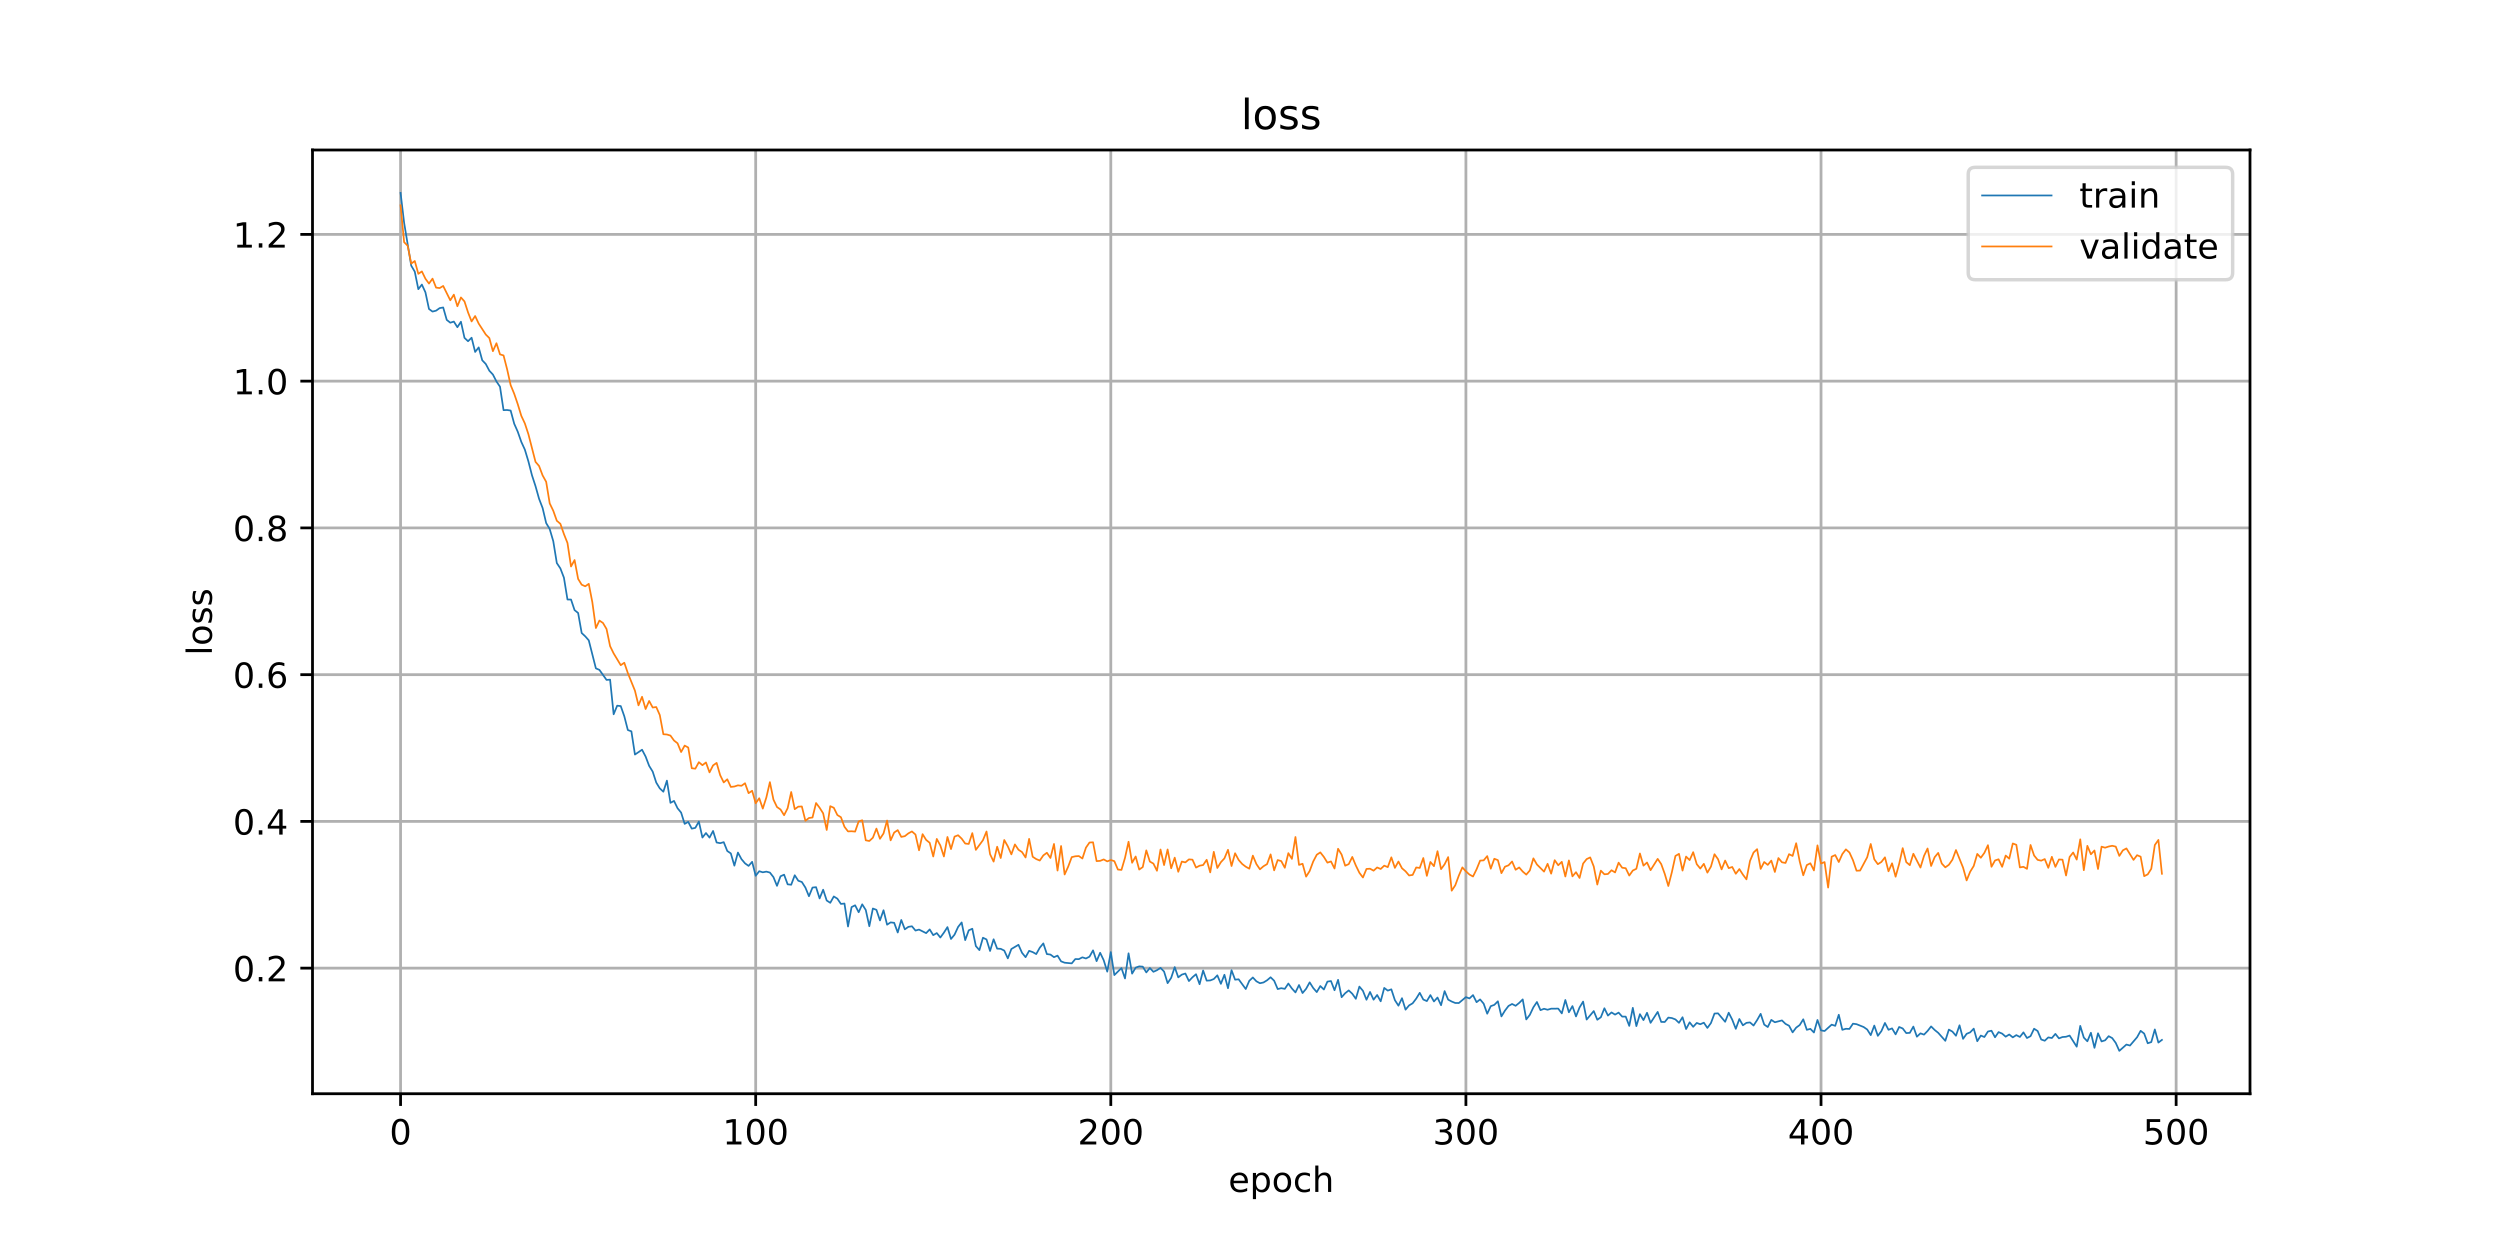<?xml version="1.0" encoding="utf-8" standalone="no"?>
<!DOCTYPE svg PUBLIC "-//W3C//DTD SVG 1.1//EN"
  "http://www.w3.org/Graphics/SVG/1.1/DTD/svg11.dtd">
<!-- Created with matplotlib (https://matplotlib.org/) -->
<svg height="360pt" version="1.1" viewBox="0 0 720 360" width="720pt" xmlns="http://www.w3.org/2000/svg" xmlns:xlink="http://www.w3.org/1999/xlink">
 <defs>
  <style type="text/css">
*{stroke-linecap:butt;stroke-linejoin:round;}
  </style>
 </defs>
 <g id="figure_1">
  <g id="patch_1">
   <path d="M 0 360 
L 720 360 
L 720 0 
L 0 0 
z
" style="fill:#ffffff;"/>
  </g>
  <g id="axes_1">
   <g id="patch_2">
    <path d="M 90 315 
L 648 315 
L 648 43.2 
L 90 43.2 
z
" style="fill:#ffffff;"/>
   </g>
   <g id="matplotlib.axis_1">
    <g id="xtick_1">
     <g id="line2d_1">
      <path clip-path="url(#peebb57897e)" d="M 115.364 315 
L 115.364 43.2 
" style="fill:none;stroke:#b0b0b0;stroke-linecap:square;stroke-width:0.8;"/>
     </g>
     <g id="line2d_2">
      <defs>
       <path d="M 0 0 
L 0 3.5 
" id="mb4bc5b2b60" style="stroke:#000000;stroke-width:0.8;"/>
      </defs>
      <g>
       <use style="stroke:#000000;stroke-width:0.8;" x="115.364" xlink:href="#mb4bc5b2b60" y="315"/>
      </g>
     </g>
     <g id="text_1">
      <!-- 0 -->
      <defs>
       <path d="M 31.781 66.406 
Q 24.172 66.406 20.328 58.906 
Q 16.5 51.422 16.5 36.375 
Q 16.5 21.391 20.328 13.891 
Q 24.172 6.391 31.781 6.391 
Q 39.453 6.391 43.281 13.891 
Q 47.125 21.391 47.125 36.375 
Q 47.125 51.422 43.281 58.906 
Q 39.453 66.406 31.781 66.406 
z
M 31.781 74.219 
Q 44.047 74.219 50.516 64.516 
Q 56.984 54.828 56.984 36.375 
Q 56.984 17.969 50.516 8.266 
Q 44.047 -1.422 31.781 -1.422 
Q 19.531 -1.422 13.062 8.266 
Q 6.594 17.969 6.594 36.375 
Q 6.594 54.828 13.062 64.516 
Q 19.531 74.219 31.781 74.219 
z
" id="DejaVuSans-48"/>
      </defs>
      <g transform="translate(112.182 329.598)scale(0.1 -0.1)">
       <use xlink:href="#DejaVuSans-48"/>
      </g>
     </g>
    </g>
    <g id="xtick_2">
     <g id="line2d_3">
      <path clip-path="url(#peebb57897e)" d="M 217.636 315 
L 217.636 43.2 
" style="fill:none;stroke:#b0b0b0;stroke-linecap:square;stroke-width:0.8;"/>
     </g>
     <g id="line2d_4">
      <g>
       <use style="stroke:#000000;stroke-width:0.8;" x="217.636" xlink:href="#mb4bc5b2b60" y="315"/>
      </g>
     </g>
     <g id="text_2">
      <!-- 100 -->
      <defs>
       <path d="M 12.406 8.297 
L 28.516 8.297 
L 28.516 63.922 
L 10.984 60.406 
L 10.984 69.391 
L 28.422 72.906 
L 38.281 72.906 
L 38.281 8.297 
L 54.391 8.297 
L 54.391 0 
L 12.406 0 
z
" id="DejaVuSans-49"/>
      </defs>
      <g transform="translate(208.093 329.598)scale(0.1 -0.1)">
       <use xlink:href="#DejaVuSans-49"/>
       <use x="63.623" xlink:href="#DejaVuSans-48"/>
       <use x="127.246" xlink:href="#DejaVuSans-48"/>
      </g>
     </g>
    </g>
    <g id="xtick_3">
     <g id="line2d_5">
      <path clip-path="url(#peebb57897e)" d="M 319.909 315 
L 319.909 43.2 
" style="fill:none;stroke:#b0b0b0;stroke-linecap:square;stroke-width:0.8;"/>
     </g>
     <g id="line2d_6">
      <g>
       <use style="stroke:#000000;stroke-width:0.8;" x="319.909" xlink:href="#mb4bc5b2b60" y="315"/>
      </g>
     </g>
     <g id="text_3">
      <!-- 200 -->
      <defs>
       <path d="M 19.188 8.297 
L 53.609 8.297 
L 53.609 0 
L 7.328 0 
L 7.328 8.297 
Q 12.938 14.109 22.625 23.891 
Q 32.328 33.688 34.812 36.531 
Q 39.547 41.844 41.422 45.531 
Q 43.312 49.219 43.312 52.781 
Q 43.312 58.594 39.234 62.25 
Q 35.156 65.922 28.609 65.922 
Q 23.969 65.922 18.812 64.312 
Q 13.672 62.703 7.812 59.422 
L 7.812 69.391 
Q 13.766 71.781 18.938 73 
Q 24.125 74.219 28.422 74.219 
Q 39.75 74.219 46.484 68.547 
Q 53.219 62.891 53.219 53.422 
Q 53.219 48.922 51.531 44.891 
Q 49.859 40.875 45.406 35.406 
Q 44.188 33.984 37.641 27.219 
Q 31.109 20.453 19.188 8.297 
z
" id="DejaVuSans-50"/>
      </defs>
      <g transform="translate(310.365 329.598)scale(0.1 -0.1)">
       <use xlink:href="#DejaVuSans-50"/>
       <use x="63.623" xlink:href="#DejaVuSans-48"/>
       <use x="127.246" xlink:href="#DejaVuSans-48"/>
      </g>
     </g>
    </g>
    <g id="xtick_4">
     <g id="line2d_7">
      <path clip-path="url(#peebb57897e)" d="M 422.182 315 
L 422.182 43.2 
" style="fill:none;stroke:#b0b0b0;stroke-linecap:square;stroke-width:0.8;"/>
     </g>
     <g id="line2d_8">
      <g>
       <use style="stroke:#000000;stroke-width:0.8;" x="422.182" xlink:href="#mb4bc5b2b60" y="315"/>
      </g>
     </g>
     <g id="text_4">
      <!-- 300 -->
      <defs>
       <path d="M 40.578 39.312 
Q 47.656 37.797 51.625 33 
Q 55.609 28.219 55.609 21.188 
Q 55.609 10.406 48.188 4.484 
Q 40.766 -1.422 27.094 -1.422 
Q 22.516 -1.422 17.656 -0.516 
Q 12.797 0.391 7.625 2.203 
L 7.625 11.719 
Q 11.719 9.328 16.594 8.109 
Q 21.484 6.891 26.812 6.891 
Q 36.078 6.891 40.938 10.547 
Q 45.797 14.203 45.797 21.188 
Q 45.797 27.641 41.281 31.266 
Q 36.766 34.906 28.719 34.906 
L 20.219 34.906 
L 20.219 43.016 
L 29.109 43.016 
Q 36.375 43.016 40.234 45.922 
Q 44.094 48.828 44.094 54.297 
Q 44.094 59.906 40.109 62.906 
Q 36.141 65.922 28.719 65.922 
Q 24.656 65.922 20.016 65.031 
Q 15.375 64.156 9.812 62.312 
L 9.812 71.094 
Q 15.438 72.656 20.344 73.438 
Q 25.25 74.219 29.594 74.219 
Q 40.828 74.219 47.359 69.109 
Q 53.906 64.016 53.906 55.328 
Q 53.906 49.266 50.438 45.094 
Q 46.969 40.922 40.578 39.312 
z
" id="DejaVuSans-51"/>
      </defs>
      <g transform="translate(412.638 329.598)scale(0.1 -0.1)">
       <use xlink:href="#DejaVuSans-51"/>
       <use x="63.623" xlink:href="#DejaVuSans-48"/>
       <use x="127.246" xlink:href="#DejaVuSans-48"/>
      </g>
     </g>
    </g>
    <g id="xtick_5">
     <g id="line2d_9">
      <path clip-path="url(#peebb57897e)" d="M 524.455 315 
L 524.455 43.2 
" style="fill:none;stroke:#b0b0b0;stroke-linecap:square;stroke-width:0.8;"/>
     </g>
     <g id="line2d_10">
      <g>
       <use style="stroke:#000000;stroke-width:0.8;" x="524.455" xlink:href="#mb4bc5b2b60" y="315"/>
      </g>
     </g>
     <g id="text_5">
      <!-- 400 -->
      <defs>
       <path d="M 37.797 64.312 
L 12.891 25.391 
L 37.797 25.391 
z
M 35.203 72.906 
L 47.609 72.906 
L 47.609 25.391 
L 58.016 25.391 
L 58.016 17.188 
L 47.609 17.188 
L 47.609 0 
L 37.797 0 
L 37.797 17.188 
L 4.891 17.188 
L 4.891 26.703 
z
" id="DejaVuSans-52"/>
      </defs>
      <g transform="translate(514.911 329.598)scale(0.1 -0.1)">
       <use xlink:href="#DejaVuSans-52"/>
       <use x="63.623" xlink:href="#DejaVuSans-48"/>
       <use x="127.246" xlink:href="#DejaVuSans-48"/>
      </g>
     </g>
    </g>
    <g id="xtick_6">
     <g id="line2d_11">
      <path clip-path="url(#peebb57897e)" d="M 626.727 315 
L 626.727 43.2 
" style="fill:none;stroke:#b0b0b0;stroke-linecap:square;stroke-width:0.8;"/>
     </g>
     <g id="line2d_12">
      <g>
       <use style="stroke:#000000;stroke-width:0.8;" x="626.727" xlink:href="#mb4bc5b2b60" y="315"/>
      </g>
     </g>
     <g id="text_6">
      <!-- 500 -->
      <defs>
       <path d="M 10.797 72.906 
L 49.516 72.906 
L 49.516 64.594 
L 19.828 64.594 
L 19.828 46.734 
Q 21.969 47.469 24.109 47.828 
Q 26.266 48.188 28.422 48.188 
Q 40.625 48.188 47.75 41.5 
Q 54.891 34.812 54.891 23.391 
Q 54.891 11.625 47.562 5.094 
Q 40.234 -1.422 26.906 -1.422 
Q 22.312 -1.422 17.547 -0.641 
Q 12.797 0.141 7.719 1.703 
L 7.719 11.625 
Q 12.109 9.234 16.797 8.062 
Q 21.484 6.891 26.703 6.891 
Q 35.156 6.891 40.078 11.328 
Q 45.016 15.766 45.016 23.391 
Q 45.016 31 40.078 35.438 
Q 35.156 39.891 26.703 39.891 
Q 22.75 39.891 18.812 39.016 
Q 14.891 38.141 10.797 36.281 
z
" id="DejaVuSans-53"/>
      </defs>
      <g transform="translate(617.184 329.598)scale(0.1 -0.1)">
       <use xlink:href="#DejaVuSans-53"/>
       <use x="63.623" xlink:href="#DejaVuSans-48"/>
       <use x="127.246" xlink:href="#DejaVuSans-48"/>
      </g>
     </g>
    </g>
    <g id="text_7">
     <!-- epoch -->
     <defs>
      <path d="M 56.203 29.594 
L 56.203 25.203 
L 14.891 25.203 
Q 15.484 15.922 20.484 11.062 
Q 25.484 6.203 34.422 6.203 
Q 39.594 6.203 44.453 7.469 
Q 49.312 8.734 54.109 11.281 
L 54.109 2.781 
Q 49.266 0.734 44.188 -0.344 
Q 39.109 -1.422 33.891 -1.422 
Q 20.797 -1.422 13.156 6.188 
Q 5.516 13.812 5.516 26.812 
Q 5.516 40.234 12.766 48.109 
Q 20.016 56 32.328 56 
Q 43.359 56 49.781 48.891 
Q 56.203 41.797 56.203 29.594 
z
M 47.219 32.234 
Q 47.125 39.594 43.094 43.984 
Q 39.062 48.391 32.422 48.391 
Q 24.906 48.391 20.391 44.141 
Q 15.875 39.891 15.188 32.172 
z
" id="DejaVuSans-101"/>
      <path d="M 18.109 8.203 
L 18.109 -20.797 
L 9.078 -20.797 
L 9.078 54.688 
L 18.109 54.688 
L 18.109 46.391 
Q 20.953 51.266 25.266 53.625 
Q 29.594 56 35.594 56 
Q 45.562 56 51.781 48.094 
Q 58.016 40.188 58.016 27.297 
Q 58.016 14.406 51.781 6.484 
Q 45.562 -1.422 35.594 -1.422 
Q 29.594 -1.422 25.266 0.953 
Q 20.953 3.328 18.109 8.203 
z
M 48.688 27.297 
Q 48.688 37.203 44.609 42.844 
Q 40.531 48.484 33.406 48.484 
Q 26.266 48.484 22.188 42.844 
Q 18.109 37.203 18.109 27.297 
Q 18.109 17.391 22.188 11.75 
Q 26.266 6.109 33.406 6.109 
Q 40.531 6.109 44.609 11.75 
Q 48.688 17.391 48.688 27.297 
z
" id="DejaVuSans-112"/>
      <path d="M 30.609 48.391 
Q 23.391 48.391 19.188 42.75 
Q 14.984 37.109 14.984 27.297 
Q 14.984 17.484 19.156 11.844 
Q 23.344 6.203 30.609 6.203 
Q 37.797 6.203 41.984 11.859 
Q 46.188 17.531 46.188 27.297 
Q 46.188 37.016 41.984 42.703 
Q 37.797 48.391 30.609 48.391 
z
M 30.609 56 
Q 42.328 56 49.016 48.375 
Q 55.719 40.766 55.719 27.297 
Q 55.719 13.875 49.016 6.219 
Q 42.328 -1.422 30.609 -1.422 
Q 18.844 -1.422 12.172 6.219 
Q 5.516 13.875 5.516 27.297 
Q 5.516 40.766 12.172 48.375 
Q 18.844 56 30.609 56 
z
" id="DejaVuSans-111"/>
      <path d="M 48.781 52.594 
L 48.781 44.188 
Q 44.969 46.297 41.141 47.344 
Q 37.312 48.391 33.406 48.391 
Q 24.656 48.391 19.812 42.844 
Q 14.984 37.312 14.984 27.297 
Q 14.984 17.281 19.812 11.734 
Q 24.656 6.203 33.406 6.203 
Q 37.312 6.203 41.141 7.25 
Q 44.969 8.297 48.781 10.406 
L 48.781 2.094 
Q 45.016 0.344 40.984 -0.531 
Q 36.969 -1.422 32.422 -1.422 
Q 20.062 -1.422 12.781 6.344 
Q 5.516 14.109 5.516 27.297 
Q 5.516 40.672 12.859 48.328 
Q 20.219 56 33.016 56 
Q 37.156 56 41.109 55.141 
Q 45.062 54.297 48.781 52.594 
z
" id="DejaVuSans-99"/>
      <path d="M 54.891 33.016 
L 54.891 0 
L 45.906 0 
L 45.906 32.719 
Q 45.906 40.484 42.875 44.328 
Q 39.844 48.188 33.797 48.188 
Q 26.516 48.188 22.312 43.547 
Q 18.109 38.922 18.109 30.906 
L 18.109 0 
L 9.078 0 
L 9.078 75.984 
L 18.109 75.984 
L 18.109 46.188 
Q 21.344 51.125 25.703 53.562 
Q 30.078 56 35.797 56 
Q 45.219 56 50.047 50.172 
Q 54.891 44.344 54.891 33.016 
z
" id="DejaVuSans-104"/>
     </defs>
     <g transform="translate(353.772 343.277)scale(0.1 -0.1)">
      <use xlink:href="#DejaVuSans-101"/>
      <use x="61.523" xlink:href="#DejaVuSans-112"/>
      <use x="125" xlink:href="#DejaVuSans-111"/>
      <use x="186.182" xlink:href="#DejaVuSans-99"/>
      <use x="241.162" xlink:href="#DejaVuSans-104"/>
     </g>
    </g>
   </g>
   <g id="matplotlib.axis_2">
    <g id="ytick_1">
     <g id="line2d_13">
      <path clip-path="url(#peebb57897e)" d="M 90 278.826 
L 648 278.826 
" style="fill:none;stroke:#b0b0b0;stroke-linecap:square;stroke-width:0.8;"/>
     </g>
     <g id="line2d_14">
      <defs>
       <path d="M 0 0 
L -3.5 0 
" id="mc857c379b9" style="stroke:#000000;stroke-width:0.8;"/>
      </defs>
      <g>
       <use style="stroke:#000000;stroke-width:0.8;" x="90" xlink:href="#mc857c379b9" y="278.826"/>
      </g>
     </g>
     <g id="text_8">
      <!-- 0.2 -->
      <defs>
       <path d="M 10.688 12.406 
L 21 12.406 
L 21 0 
L 10.688 0 
z
" id="DejaVuSans-46"/>
      </defs>
      <g transform="translate(67.097 282.626)scale(0.1 -0.1)">
       <use xlink:href="#DejaVuSans-48"/>
       <use x="63.623" xlink:href="#DejaVuSans-46"/>
       <use x="95.41" xlink:href="#DejaVuSans-50"/>
      </g>
     </g>
    </g>
    <g id="ytick_2">
     <g id="line2d_15">
      <path clip-path="url(#peebb57897e)" d="M 90 236.563 
L 648 236.563 
" style="fill:none;stroke:#b0b0b0;stroke-linecap:square;stroke-width:0.8;"/>
     </g>
     <g id="line2d_16">
      <g>
       <use style="stroke:#000000;stroke-width:0.8;" x="90" xlink:href="#mc857c379b9" y="236.563"/>
      </g>
     </g>
     <g id="text_9">
      <!-- 0.4 -->
      <g transform="translate(67.097 240.362)scale(0.1 -0.1)">
       <use xlink:href="#DejaVuSans-48"/>
       <use x="63.623" xlink:href="#DejaVuSans-46"/>
       <use x="95.41" xlink:href="#DejaVuSans-52"/>
      </g>
     </g>
    </g>
    <g id="ytick_3">
     <g id="line2d_17">
      <path clip-path="url(#peebb57897e)" d="M 90 194.299 
L 648 194.299 
" style="fill:none;stroke:#b0b0b0;stroke-linecap:square;stroke-width:0.8;"/>
     </g>
     <g id="line2d_18">
      <g>
       <use style="stroke:#000000;stroke-width:0.8;" x="90" xlink:href="#mc857c379b9" y="194.299"/>
      </g>
     </g>
     <g id="text_10">
      <!-- 0.6 -->
      <defs>
       <path d="M 33.016 40.375 
Q 26.375 40.375 22.484 35.828 
Q 18.609 31.297 18.609 23.391 
Q 18.609 15.531 22.484 10.953 
Q 26.375 6.391 33.016 6.391 
Q 39.656 6.391 43.531 10.953 
Q 47.406 15.531 47.406 23.391 
Q 47.406 31.297 43.531 35.828 
Q 39.656 40.375 33.016 40.375 
z
M 52.594 71.297 
L 52.594 62.312 
Q 48.875 64.062 45.094 64.984 
Q 41.312 65.922 37.594 65.922 
Q 27.828 65.922 22.672 59.328 
Q 17.531 52.734 16.797 39.406 
Q 19.672 43.656 24.016 45.922 
Q 28.375 48.188 33.594 48.188 
Q 44.578 48.188 50.953 41.516 
Q 57.328 34.859 57.328 23.391 
Q 57.328 12.156 50.688 5.359 
Q 44.047 -1.422 33.016 -1.422 
Q 20.359 -1.422 13.672 8.266 
Q 6.984 17.969 6.984 36.375 
Q 6.984 53.656 15.188 63.938 
Q 23.391 74.219 37.203 74.219 
Q 40.922 74.219 44.703 73.484 
Q 48.484 72.75 52.594 71.297 
z
" id="DejaVuSans-54"/>
      </defs>
      <g transform="translate(67.097 198.098)scale(0.1 -0.1)">
       <use xlink:href="#DejaVuSans-48"/>
       <use x="63.623" xlink:href="#DejaVuSans-46"/>
       <use x="95.41" xlink:href="#DejaVuSans-54"/>
      </g>
     </g>
    </g>
    <g id="ytick_4">
     <g id="line2d_19">
      <path clip-path="url(#peebb57897e)" d="M 90 152.035 
L 648 152.035 
" style="fill:none;stroke:#b0b0b0;stroke-linecap:square;stroke-width:0.8;"/>
     </g>
     <g id="line2d_20">
      <g>
       <use style="stroke:#000000;stroke-width:0.8;" x="90" xlink:href="#mc857c379b9" y="152.035"/>
      </g>
     </g>
     <g id="text_11">
      <!-- 0.8 -->
      <defs>
       <path d="M 31.781 34.625 
Q 24.75 34.625 20.719 30.859 
Q 16.703 27.094 16.703 20.516 
Q 16.703 13.922 20.719 10.156 
Q 24.75 6.391 31.781 6.391 
Q 38.812 6.391 42.859 10.172 
Q 46.922 13.969 46.922 20.516 
Q 46.922 27.094 42.891 30.859 
Q 38.875 34.625 31.781 34.625 
z
M 21.922 38.812 
Q 15.578 40.375 12.031 44.719 
Q 8.5 49.078 8.5 55.328 
Q 8.5 64.062 14.719 69.141 
Q 20.953 74.219 31.781 74.219 
Q 42.672 74.219 48.875 69.141 
Q 55.078 64.062 55.078 55.328 
Q 55.078 49.078 51.531 44.719 
Q 48 40.375 41.703 38.812 
Q 48.828 37.156 52.797 32.312 
Q 56.781 27.484 56.781 20.516 
Q 56.781 9.906 50.312 4.234 
Q 43.844 -1.422 31.781 -1.422 
Q 19.734 -1.422 13.25 4.234 
Q 6.781 9.906 6.781 20.516 
Q 6.781 27.484 10.781 32.312 
Q 14.797 37.156 21.922 38.812 
z
M 18.312 54.391 
Q 18.312 48.734 21.844 45.562 
Q 25.391 42.391 31.781 42.391 
Q 38.141 42.391 41.719 45.562 
Q 45.312 48.734 45.312 54.391 
Q 45.312 60.062 41.719 63.234 
Q 38.141 66.406 31.781 66.406 
Q 25.391 66.406 21.844 63.234 
Q 18.312 60.062 18.312 54.391 
z
" id="DejaVuSans-56"/>
      </defs>
      <g transform="translate(67.097 155.834)scale(0.1 -0.1)">
       <use xlink:href="#DejaVuSans-48"/>
       <use x="63.623" xlink:href="#DejaVuSans-46"/>
       <use x="95.41" xlink:href="#DejaVuSans-56"/>
      </g>
     </g>
    </g>
    <g id="ytick_5">
     <g id="line2d_21">
      <path clip-path="url(#peebb57897e)" d="M 90 109.771 
L 648 109.771 
" style="fill:none;stroke:#b0b0b0;stroke-linecap:square;stroke-width:0.8;"/>
     </g>
     <g id="line2d_22">
      <g>
       <use style="stroke:#000000;stroke-width:0.8;" x="90" xlink:href="#mc857c379b9" y="109.771"/>
      </g>
     </g>
     <g id="text_12">
      <!-- 1.0 -->
      <g transform="translate(67.097 113.57)scale(0.1 -0.1)">
       <use xlink:href="#DejaVuSans-49"/>
       <use x="63.623" xlink:href="#DejaVuSans-46"/>
       <use x="95.41" xlink:href="#DejaVuSans-48"/>
      </g>
     </g>
    </g>
    <g id="ytick_6">
     <g id="line2d_23">
      <path clip-path="url(#peebb57897e)" d="M 90 67.507 
L 648 67.507 
" style="fill:none;stroke:#b0b0b0;stroke-linecap:square;stroke-width:0.8;"/>
     </g>
     <g id="line2d_24">
      <g>
       <use style="stroke:#000000;stroke-width:0.8;" x="90" xlink:href="#mc857c379b9" y="67.507"/>
      </g>
     </g>
     <g id="text_13">
      <!-- 1.2 -->
      <g transform="translate(67.097 71.306)scale(0.1 -0.1)">
       <use xlink:href="#DejaVuSans-49"/>
       <use x="63.623" xlink:href="#DejaVuSans-46"/>
       <use x="95.41" xlink:href="#DejaVuSans-50"/>
      </g>
     </g>
    </g>
    <g id="text_14">
     <!-- loss -->
     <defs>
      <path d="M 9.422 75.984 
L 18.406 75.984 
L 18.406 0 
L 9.422 0 
z
" id="DejaVuSans-108"/>
      <path d="M 44.281 53.078 
L 44.281 44.578 
Q 40.484 46.531 36.375 47.5 
Q 32.281 48.484 27.875 48.484 
Q 21.188 48.484 17.844 46.438 
Q 14.5 44.391 14.5 40.281 
Q 14.5 37.156 16.891 35.375 
Q 19.281 33.594 26.516 31.984 
L 29.594 31.297 
Q 39.156 29.25 43.188 25.516 
Q 47.219 21.781 47.219 15.094 
Q 47.219 7.469 41.188 3.016 
Q 35.156 -1.422 24.609 -1.422 
Q 20.219 -1.422 15.453 -0.562 
Q 10.688 0.297 5.422 2 
L 5.422 11.281 
Q 10.406 8.688 15.234 7.391 
Q 20.062 6.109 24.812 6.109 
Q 31.156 6.109 34.562 8.281 
Q 37.984 10.453 37.984 14.406 
Q 37.984 18.062 35.516 20.016 
Q 33.062 21.969 24.703 23.781 
L 21.578 24.516 
Q 13.234 26.266 9.516 29.906 
Q 5.812 33.547 5.812 39.891 
Q 5.812 47.609 11.281 51.797 
Q 16.75 56 26.812 56 
Q 31.781 56 36.172 55.266 
Q 40.578 54.547 44.281 53.078 
z
" id="DejaVuSans-115"/>
     </defs>
     <g transform="translate(61.017 188.758)rotate(-90)scale(0.1 -0.1)">
      <use xlink:href="#DejaVuSans-108"/>
      <use x="27.783" xlink:href="#DejaVuSans-111"/>
      <use x="88.965" xlink:href="#DejaVuSans-115"/>
      <use x="141.064" xlink:href="#DejaVuSans-115"/>
     </g>
    </g>
   </g>
   <g id="line2d_25">
    <path clip-path="url(#peebb57897e)" d="M 115.364 55.555 
L 116.386 64.163 
L 118.432 76.503 
L 119.455 78.239 
L 120.477 83.284 
L 121.5 81.956 
L 122.523 84.188 
L 123.545 88.986 
L 124.568 89.734 
L 125.591 89.471 
L 126.614 88.74 
L 127.636 88.55 
L 128.659 92.127 
L 129.682 92.935 
L 130.705 92.612 
L 131.727 94.233 
L 132.75 92.66 
L 133.773 97.305 
L 134.795 98.27 
L 135.818 97.265 
L 136.841 101.357 
L 137.864 100.05 
L 138.886 103.767 
L 139.909 104.836 
L 140.932 106.77 
L 141.955 107.867 
L 142.977 109.859 
L 144 111.378 
L 145.023 118.124 
L 146.045 118.081 
L 147.068 118.238 
L 148.091 122.028 
L 149.114 124.339 
L 150.136 127.261 
L 151.159 129.495 
L 152.182 132.888 
L 153.205 136.87 
L 154.227 140.012 
L 155.25 143.647 
L 156.273 146.312 
L 157.295 150.64 
L 158.318 152.374 
L 159.341 155.856 
L 160.364 162.169 
L 161.386 163.696 
L 162.409 166.366 
L 163.432 172.655 
L 164.455 172.67 
L 165.477 175.722 
L 166.5 176.538 
L 167.523 182.306 
L 168.545 183.261 
L 169.568 184.427 
L 171.614 192.486 
L 172.636 192.931 
L 174.682 195.813 
L 175.705 195.739 
L 176.727 205.708 
L 177.75 203.235 
L 178.773 203.351 
L 179.795 206.272 
L 180.818 210.251 
L 181.841 210.629 
L 182.864 217.307 
L 184.909 215.92 
L 185.932 217.876 
L 186.955 220.564 
L 187.977 222.231 
L 189 225.381 
L 190.023 227.059 
L 191.045 228.015 
L 192.068 224.829 
L 193.091 231.218 
L 194.114 230.662 
L 195.136 232.775 
L 196.159 234.026 
L 197.182 237.271 
L 198.205 236.692 
L 199.227 238.65 
L 200.25 238.429 
L 201.273 236.606 
L 202.295 241.211 
L 203.318 239.915 
L 204.341 241.226 
L 205.364 239.317 
L 206.386 242.637 
L 207.409 242.836 
L 208.432 242.539 
L 209.455 245.086 
L 210.477 245.781 
L 211.5 249.305 
L 212.523 245.544 
L 213.545 247.436 
L 214.568 248.647 
L 215.591 249.38 
L 216.614 248.207 
L 217.636 252.22 
L 218.659 250.909 
L 219.682 251.224 
L 220.705 251.028 
L 221.727 251.295 
L 222.75 252.605 
L 223.773 255.122 
L 224.795 252.364 
L 225.818 251.905 
L 226.841 254.686 
L 227.864 254.805 
L 228.886 252.079 
L 229.909 253.651 
L 230.932 254.015 
L 231.955 255.622 
L 232.977 258.111 
L 234 255.621 
L 235.023 255.503 
L 236.045 258.745 
L 237.068 256.235 
L 238.091 259.346 
L 239.114 260.007 
L 240.136 258.182 
L 241.159 258.814 
L 242.182 260.327 
L 243.205 260.219 
L 244.227 266.83 
L 245.25 261.243 
L 246.273 260.727 
L 247.295 262.727 
L 248.318 260.448 
L 249.341 262.079 
L 250.364 266.742 
L 251.386 261.652 
L 252.409 262.035 
L 253.432 265.082 
L 254.455 262.152 
L 255.477 266.31 
L 256.5 265.647 
L 257.523 265.771 
L 258.545 268.556 
L 259.568 264.953 
L 260.591 267.644 
L 261.614 266.933 
L 262.636 266.767 
L 263.659 267.995 
L 264.682 267.721 
L 266.727 268.742 
L 267.75 267.675 
L 268.773 269.324 
L 269.795 268.721 
L 270.818 270.004 
L 271.841 268.607 
L 272.864 267.01 
L 273.886 270.424 
L 274.909 269.176 
L 275.932 266.96 
L 276.955 265.661 
L 277.977 270.753 
L 279 267.932 
L 280.023 267.478 
L 281.045 272.469 
L 282.068 273.633 
L 283.091 270.069 
L 284.114 270.558 
L 285.136 273.878 
L 286.159 270.515 
L 287.182 273.209 
L 288.205 273.262 
L 289.227 273.769 
L 290.25 276.01 
L 291.273 273.316 
L 293.318 272.104 
L 294.341 274.405 
L 295.364 275.665 
L 296.386 273.84 
L 297.409 274.202 
L 298.432 274.773 
L 299.455 272.94 
L 300.477 271.7 
L 301.5 274.774 
L 302.523 274.912 
L 303.545 275.664 
L 304.568 275.223 
L 305.591 276.868 
L 306.614 277.259 
L 308.659 277.454 
L 309.682 276.208 
L 310.705 276.231 
L 311.727 275.71 
L 312.75 276.042 
L 313.773 275.522 
L 314.795 273.702 
L 315.818 276.806 
L 316.841 274.398 
L 317.864 276.54 
L 318.886 279.826 
L 319.909 274.214 
L 320.932 280.817 
L 322.977 278.806 
L 324 281.791 
L 325.023 274.561 
L 326.045 280.405 
L 327.068 278.68 
L 328.091 278.318 
L 329.114 278.397 
L 330.136 280.047 
L 331.159 278.782 
L 332.182 279.877 
L 333.205 279.416 
L 334.227 278.74 
L 335.25 279.806 
L 336.273 283.146 
L 337.295 281.618 
L 338.318 278.53 
L 339.341 281.472 
L 340.364 280.69 
L 341.386 280.374 
L 342.409 282.543 
L 343.432 281.453 
L 344.455 280.575 
L 345.477 283.453 
L 346.5 279.499 
L 347.523 282.426 
L 348.545 282.365 
L 349.568 281.964 
L 350.591 280.898 
L 351.614 283.342 
L 352.636 280.731 
L 353.659 284.608 
L 354.682 279.413 
L 355.705 282.146 
L 356.727 282.035 
L 358.773 284.836 
L 359.795 282.471 
L 360.818 281.512 
L 361.841 282.612 
L 362.864 283.17 
L 363.886 282.951 
L 364.909 282.327 
L 365.932 281.456 
L 366.955 282.45 
L 367.977 284.848 
L 369 284.595 
L 370.023 284.791 
L 371.045 283.262 
L 372.068 284.684 
L 373.091 285.81 
L 374.114 283.69 
L 375.136 285.994 
L 376.159 284.772 
L 377.182 282.919 
L 378.205 284.543 
L 379.227 285.719 
L 380.25 283.983 
L 381.273 284.979 
L 382.295 282.707 
L 383.318 282.54 
L 384.341 285.188 
L 385.364 282.192 
L 386.386 287.191 
L 387.409 286.047 
L 388.432 285.239 
L 389.455 286.194 
L 390.477 287.655 
L 391.5 284.139 
L 392.523 285.349 
L 393.545 287.923 
L 394.568 285.685 
L 395.591 287.905 
L 396.614 286.559 
L 397.636 288.378 
L 398.659 284.525 
L 399.682 285.293 
L 400.705 284.926 
L 401.727 288.045 
L 402.75 289.632 
L 403.773 287.481 
L 404.795 290.78 
L 405.818 289.557 
L 406.841 288.95 
L 407.864 287.607 
L 408.886 285.937 
L 409.909 287.867 
L 410.932 288.314 
L 411.955 286.592 
L 412.977 288.417 
L 414 287.294 
L 415.023 289.5 
L 416.045 285.442 
L 417.068 287.89 
L 418.091 288.442 
L 419.114 288.857 
L 420.136 288.878 
L 422.182 287.173 
L 423.205 287.548 
L 424.227 286.59 
L 425.25 288.626 
L 426.273 287.833 
L 427.295 289.056 
L 428.318 291.945 
L 429.341 289.774 
L 430.364 289.402 
L 431.386 288.369 
L 432.409 292.722 
L 433.432 291.049 
L 434.455 289.71 
L 435.477 289.148 
L 436.5 289.667 
L 437.523 288.842 
L 438.545 287.829 
L 439.568 293.596 
L 440.591 292.273 
L 441.614 290.099 
L 442.636 288.577 
L 443.659 290.922 
L 444.682 290.528 
L 445.705 290.806 
L 446.727 290.502 
L 448.773 290.479 
L 449.795 291.855 
L 450.818 288.002 
L 451.841 291.532 
L 452.864 289.754 
L 453.886 292.729 
L 454.909 290.152 
L 455.932 288.461 
L 456.955 293.628 
L 459 291.189 
L 460.023 293.686 
L 461.045 292.966 
L 462.068 290.383 
L 463.091 292.485 
L 464.114 291.58 
L 465.136 292.204 
L 466.159 291.631 
L 467.182 292.776 
L 468.205 292.787 
L 469.227 295.451 
L 470.25 290.266 
L 471.273 295.518 
L 472.295 292.078 
L 473.318 293.79 
L 474.341 291.684 
L 475.364 294.576 
L 477.409 291.433 
L 478.432 294.323 
L 479.455 294.328 
L 480.477 293.065 
L 481.5 293.2 
L 482.523 293.597 
L 483.545 294.572 
L 484.568 292.965 
L 485.591 296.363 
L 486.614 294.435 
L 487.636 295.72 
L 488.659 294.608 
L 489.682 294.982 
L 490.705 294.534 
L 491.727 296.036 
L 492.75 294.637 
L 493.773 291.905 
L 494.795 291.838 
L 496.841 294.274 
L 497.864 291.665 
L 498.886 293.671 
L 499.909 296.302 
L 500.932 293.478 
L 501.955 295.291 
L 502.977 294.579 
L 504 294.454 
L 505.023 295.352 
L 506.045 293.79 
L 507.068 291.984 
L 508.091 295.076 
L 509.114 295.78 
L 510.136 293.727 
L 511.159 294.414 
L 513.205 293.879 
L 514.227 294.877 
L 515.25 295.413 
L 516.273 297.316 
L 517.295 295.957 
L 518.318 295.208 
L 519.341 293.561 
L 520.364 296.585 
L 521.386 296.313 
L 522.409 297.357 
L 523.432 293.752 
L 524.455 296.747 
L 525.477 296.937 
L 527.523 295.096 
L 528.545 295.437 
L 529.568 292.248 
L 530.591 296.582 
L 531.614 296.291 
L 532.636 296.331 
L 533.659 294.82 
L 534.682 294.963 
L 536.727 295.78 
L 537.75 296.492 
L 538.773 298.12 
L 539.795 295.366 
L 540.818 298.318 
L 541.841 296.96 
L 542.864 294.613 
L 543.886 296.58 
L 544.909 296.173 
L 545.932 297.898 
L 546.955 295.769 
L 547.977 296.197 
L 549 297.529 
L 550.023 297.463 
L 551.045 295.659 
L 552.068 298.564 
L 553.091 297.604 
L 554.114 297.974 
L 555.136 296.921 
L 556.159 295.61 
L 557.182 296.63 
L 558.205 297.455 
L 560.25 299.753 
L 561.273 296.527 
L 562.295 297.1 
L 563.318 298.29 
L 564.341 295.283 
L 565.364 299.189 
L 566.386 297.743 
L 567.409 297.315 
L 568.432 296.249 
L 569.455 299.87 
L 570.477 298.244 
L 571.5 298.661 
L 572.523 297.079 
L 573.545 296.847 
L 574.568 298.73 
L 575.591 297.246 
L 576.614 297.677 
L 577.636 298.564 
L 578.659 297.931 
L 579.682 298.762 
L 580.705 298.114 
L 581.727 298.645 
L 582.75 297.329 
L 583.773 298.951 
L 584.795 298.41 
L 585.818 296.274 
L 586.841 296.936 
L 587.864 299.37 
L 588.886 299.73 
L 589.909 298.769 
L 590.932 298.955 
L 591.955 297.761 
L 592.977 299.054 
L 594 298.662 
L 595.023 298.586 
L 596.045 298.236 
L 598.091 301.443 
L 599.114 295.458 
L 600.136 298.822 
L 601.159 299.888 
L 602.182 297.438 
L 603.205 301.767 
L 604.227 297.593 
L 605.25 299.934 
L 606.273 299.607 
L 607.295 298.416 
L 608.318 298.971 
L 609.341 300.368 
L 610.364 302.645 
L 612.409 300.83 
L 613.432 301.119 
L 615.477 298.725 
L 616.5 296.879 
L 617.523 297.668 
L 618.545 300.46 
L 619.568 300.115 
L 620.591 296.482 
L 621.614 300.262 
L 622.636 299.49 
L 622.636 299.49 
" style="fill:none;stroke:#1f77b4;stroke-linecap:square;stroke-width:0.5;"/>
   </g>
   <g id="line2d_26">
    <path clip-path="url(#peebb57897e)" d="M 115.364 59.129 
L 116.386 69.748 
L 117.409 70.778 
L 118.432 75.925 
L 119.455 75.169 
L 120.477 78.864 
L 121.5 78.17 
L 122.523 80.269 
L 123.545 81.665 
L 124.568 80.25 
L 125.591 82.834 
L 126.614 82.967 
L 127.636 82.354 
L 129.682 86.482 
L 130.705 84.862 
L 131.727 88.2 
L 132.75 85.665 
L 133.773 86.814 
L 134.795 89.97 
L 135.818 92.572 
L 136.841 91.016 
L 137.864 93.196 
L 139.909 96.349 
L 140.932 97.37 
L 141.955 101.14 
L 142.977 98.849 
L 144 102.058 
L 145.023 102.366 
L 146.045 106.332 
L 147.068 110.923 
L 148.091 113.401 
L 149.114 116.407 
L 150.136 119.758 
L 151.159 121.952 
L 152.182 125.056 
L 154.227 133.013 
L 155.25 134.203 
L 156.273 136.921 
L 157.295 138.765 
L 158.318 144.979 
L 159.341 147.097 
L 160.364 149.981 
L 161.386 150.858 
L 162.409 153.802 
L 163.432 156.382 
L 164.455 163.15 
L 165.477 161.294 
L 166.5 166.73 
L 167.523 168.39 
L 168.545 168.856 
L 169.568 168.153 
L 170.591 173.422 
L 171.614 180.868 
L 172.636 178.723 
L 173.659 179.419 
L 174.682 181.152 
L 175.705 186.09 
L 176.727 188.178 
L 178.773 191.571 
L 179.795 190.874 
L 180.818 193.856 
L 182.864 198.923 
L 183.886 203.132 
L 184.909 200.678 
L 185.932 204.198 
L 186.955 201.874 
L 187.977 203.766 
L 189 203.626 
L 190.023 205.948 
L 191.045 211.46 
L 192.068 211.535 
L 193.091 211.847 
L 194.114 213.269 
L 195.136 214.067 
L 196.159 216.583 
L 197.182 214.734 
L 198.205 215.276 
L 199.227 221.251 
L 200.25 221.381 
L 201.273 219.514 
L 202.295 220.37 
L 203.318 219.591 
L 204.341 222.444 
L 205.364 220.435 
L 206.386 219.713 
L 207.409 223.253 
L 208.432 225.338 
L 209.455 224.441 
L 210.477 226.634 
L 211.5 226.516 
L 212.523 226.177 
L 213.545 226.306 
L 214.568 225.576 
L 215.591 228.427 
L 216.614 227.739 
L 217.636 231.337 
L 218.659 229.889 
L 219.682 232.873 
L 220.705 229.681 
L 221.727 225.26 
L 222.75 230.279 
L 223.773 232.42 
L 224.795 233.136 
L 225.818 234.782 
L 226.841 232.762 
L 227.864 228.105 
L 228.886 233.042 
L 229.909 232.312 
L 230.932 232.266 
L 231.955 236.384 
L 232.977 235.583 
L 234 235.439 
L 235.023 231.272 
L 236.045 232.622 
L 237.068 234.244 
L 238.091 239.025 
L 239.114 232.179 
L 240.136 232.64 
L 241.159 234.728 
L 242.182 235.357 
L 243.205 238.111 
L 244.227 239.447 
L 245.25 239.399 
L 246.273 239.498 
L 247.295 236.565 
L 248.318 236.234 
L 249.341 242.005 
L 250.364 242.213 
L 251.386 241.265 
L 252.409 238.639 
L 253.432 241.572 
L 254.455 240.031 
L 255.477 236.318 
L 256.5 242.016 
L 257.523 239.773 
L 258.545 239.075 
L 259.568 241.027 
L 260.591 240.816 
L 261.614 240.007 
L 262.636 239.457 
L 263.659 240.349 
L 264.682 244.877 
L 265.705 240.244 
L 266.727 241.891 
L 267.75 242.724 
L 268.773 246.663 
L 269.795 241.616 
L 270.818 243.499 
L 271.841 246.661 
L 272.864 241.056 
L 273.886 244.53 
L 274.909 240.945 
L 275.932 240.548 
L 276.955 241.521 
L 277.977 242.941 
L 279 243.051 
L 280.023 239.943 
L 281.045 244.758 
L 283.091 241.972 
L 284.114 239.475 
L 285.136 246.006 
L 286.159 248.138 
L 287.182 243.857 
L 288.205 247.104 
L 289.227 241.924 
L 290.25 243.747 
L 291.273 246.054 
L 292.295 243.197 
L 293.318 244.722 
L 294.341 245.397 
L 295.364 246.952 
L 296.386 241.602 
L 297.409 246.741 
L 298.432 247.416 
L 299.455 247.835 
L 300.477 246.356 
L 301.5 245.596 
L 302.523 247.098 
L 303.545 243.064 
L 304.568 250.715 
L 305.591 243.657 
L 306.614 251.847 
L 307.636 249.592 
L 308.659 246.855 
L 309.682 246.612 
L 310.705 246.542 
L 311.727 247.246 
L 312.75 244.126 
L 313.773 242.645 
L 314.795 242.581 
L 315.818 248 
L 316.841 247.928 
L 317.864 247.51 
L 318.886 248.082 
L 319.909 247.68 
L 320.932 248.018 
L 321.955 250.428 
L 322.977 250.532 
L 324 247.055 
L 325.023 242.424 
L 326.045 248.471 
L 327.068 246.671 
L 328.091 250.432 
L 329.114 249.715 
L 330.136 244.912 
L 331.159 248.134 
L 332.182 248.715 
L 333.205 250.772 
L 334.227 244.664 
L 335.25 249.138 
L 336.273 244.65 
L 337.295 250.066 
L 338.318 247.008 
L 339.341 251.069 
L 340.364 248.129 
L 341.386 248.368 
L 342.409 247.5 
L 343.432 247.584 
L 344.455 249.858 
L 345.477 249.321 
L 346.5 249.13 
L 347.523 247.618 
L 348.545 251.243 
L 349.568 245.333 
L 350.591 249.977 
L 351.614 248.311 
L 352.636 247.208 
L 353.659 244.743 
L 354.682 249.406 
L 355.705 245.737 
L 356.727 247.657 
L 357.75 248.826 
L 358.773 249.608 
L 359.795 250.178 
L 360.818 246.422 
L 361.841 248.846 
L 362.864 250.354 
L 363.886 249.479 
L 364.909 248.865 
L 365.932 246.069 
L 366.955 250.655 
L 367.977 247.696 
L 369 247.995 
L 370.023 249.916 
L 371.045 245.707 
L 372.068 247.357 
L 373.091 241.061 
L 374.114 249.091 
L 375.136 248.762 
L 376.159 252.468 
L 377.182 250.85 
L 378.205 248.11 
L 379.227 246.164 
L 380.25 245.488 
L 381.273 246.794 
L 382.295 248.442 
L 383.318 248.092 
L 384.341 250.125 
L 385.364 244.446 
L 386.386 246.122 
L 387.409 249.319 
L 388.432 248.876 
L 389.455 246.8 
L 390.477 249.258 
L 391.5 251.357 
L 392.523 252.716 
L 393.545 250.259 
L 394.568 250.188 
L 395.591 250.756 
L 396.614 249.829 
L 397.636 250.262 
L 398.659 249.307 
L 399.682 249.731 
L 400.705 246.915 
L 401.727 249.942 
L 402.75 248.125 
L 403.773 250.063 
L 404.795 250.934 
L 405.818 252.134 
L 406.841 251.978 
L 407.864 249.832 
L 408.886 249.961 
L 409.909 247.117 
L 410.932 252.234 
L 411.955 248.243 
L 412.977 249.459 
L 414 245.147 
L 415.023 250.312 
L 416.045 248.913 
L 417.068 246.853 
L 418.091 256.511 
L 419.114 254.965 
L 420.136 252.191 
L 421.159 249.814 
L 422.182 250.938 
L 423.205 251.867 
L 424.227 252.431 
L 425.25 250.365 
L 426.273 247.855 
L 427.295 247.782 
L 428.318 246.56 
L 429.341 250.174 
L 430.364 247.322 
L 431.386 247.719 
L 432.409 251.467 
L 433.432 249.605 
L 434.455 249.21 
L 435.477 248.11 
L 436.5 250.489 
L 437.523 249.828 
L 438.545 251.009 
L 439.568 251.884 
L 440.591 250.696 
L 441.614 247.208 
L 442.636 248.97 
L 444.682 251.02 
L 445.705 248.778 
L 446.727 251.611 
L 447.75 247.737 
L 448.773 249.19 
L 449.795 248.211 
L 450.818 252.425 
L 451.841 247.813 
L 452.864 252.386 
L 453.886 251.192 
L 454.909 252.847 
L 455.932 248.71 
L 456.955 247.421 
L 457.977 246.935 
L 459 249.549 
L 460.023 254.744 
L 461.045 250.748 
L 462.068 251.797 
L 463.091 251.702 
L 464.114 250.63 
L 465.136 251.258 
L 466.159 248.448 
L 467.182 249.904 
L 468.205 250.046 
L 469.227 252.156 
L 470.25 250.71 
L 471.273 250.209 
L 472.295 245.805 
L 473.318 249.307 
L 474.341 248.401 
L 475.364 250.605 
L 477.409 247.36 
L 478.432 248.86 
L 479.455 251.694 
L 480.477 255.163 
L 481.5 251.171 
L 482.523 246.513 
L 483.545 245.911 
L 484.568 250.726 
L 485.591 246.696 
L 486.614 247.706 
L 487.636 245.428 
L 488.659 248.872 
L 489.682 250.142 
L 490.705 248.788 
L 491.727 251.316 
L 492.75 249.579 
L 493.773 246.02 
L 494.795 247.451 
L 495.818 250.379 
L 496.841 247.845 
L 497.864 250.02 
L 498.886 249.695 
L 499.909 251.638 
L 500.932 250.295 
L 501.955 251.885 
L 502.977 253.251 
L 504 247.952 
L 505.023 245.526 
L 506.045 244.562 
L 507.068 250.237 
L 508.091 248.26 
L 509.114 249.089 
L 510.136 247.855 
L 511.159 251.115 
L 512.182 247.119 
L 513.205 248.339 
L 514.227 248.531 
L 515.25 246.001 
L 516.273 246.508 
L 517.295 242.851 
L 518.318 248.106 
L 519.341 252.079 
L 520.364 249.145 
L 521.386 248.624 
L 522.409 250.682 
L 523.432 243.47 
L 524.455 248.694 
L 525.477 248.279 
L 526.5 255.612 
L 527.523 246.72 
L 528.545 246.258 
L 529.568 248.26 
L 530.591 245.969 
L 531.614 244.62 
L 532.636 245.514 
L 533.659 247.746 
L 534.682 250.766 
L 535.705 250.719 
L 537.75 246.888 
L 538.773 243.073 
L 539.795 247.481 
L 540.818 248.885 
L 541.841 248.244 
L 542.864 246.914 
L 543.886 250.936 
L 544.909 248.627 
L 545.932 252.484 
L 546.955 248.805 
L 547.977 244.269 
L 549 248.29 
L 550.023 249.166 
L 551.045 245.88 
L 553.091 249.857 
L 554.114 246.501 
L 555.136 244.368 
L 556.159 249.394 
L 557.182 246.87 
L 558.205 245.638 
L 559.227 248.697 
L 560.25 249.793 
L 561.273 249.063 
L 562.295 247.583 
L 563.318 244.812 
L 565.364 249.885 
L 566.386 253.554 
L 567.409 251.062 
L 568.432 249.398 
L 569.455 245.926 
L 570.477 247.03 
L 571.5 245.625 
L 572.523 243.415 
L 573.545 249.628 
L 574.568 247.809 
L 575.591 247.472 
L 576.614 249.635 
L 577.636 246.401 
L 578.659 247.302 
L 579.682 242.92 
L 580.705 243.304 
L 581.727 249.818 
L 582.75 249.638 
L 583.773 250.229 
L 584.795 243.36 
L 585.818 246.379 
L 586.841 247.639 
L 587.864 247.875 
L 588.886 247.411 
L 589.909 249.929 
L 590.932 246.766 
L 591.955 249.655 
L 592.977 247.529 
L 594 247.585 
L 595.023 252.136 
L 596.045 246.818 
L 597.068 245.518 
L 598.091 247.558 
L 599.114 241.732 
L 600.136 250.61 
L 601.159 243.604 
L 602.182 246.033 
L 603.205 244.937 
L 604.227 250.261 
L 605.25 243.84 
L 606.273 244.131 
L 607.295 243.798 
L 608.318 243.585 
L 609.341 243.827 
L 610.364 246.496 
L 611.386 244.899 
L 612.409 244.347 
L 614.455 247.644 
L 615.477 246.295 
L 616.5 246.722 
L 617.523 252.333 
L 618.545 251.819 
L 619.568 250.208 
L 620.591 243.368 
L 621.614 241.904 
L 622.636 251.648 
L 622.636 251.648 
" style="fill:none;stroke:#ff7f0e;stroke-linecap:square;stroke-width:0.5;"/>
   </g>
   <g id="patch_3">
    <path d="M 90 315 
L 90 43.2 
" style="fill:none;stroke:#000000;stroke-linecap:square;stroke-linejoin:miter;stroke-width:0.8;"/>
   </g>
   <g id="patch_4">
    <path d="M 648 315 
L 648 43.2 
" style="fill:none;stroke:#000000;stroke-linecap:square;stroke-linejoin:miter;stroke-width:0.8;"/>
   </g>
   <g id="patch_5">
    <path d="M 90 315 
L 648 315 
" style="fill:none;stroke:#000000;stroke-linecap:square;stroke-linejoin:miter;stroke-width:0.8;"/>
   </g>
   <g id="patch_6">
    <path d="M 90 43.2 
L 648 43.2 
" style="fill:none;stroke:#000000;stroke-linecap:square;stroke-linejoin:miter;stroke-width:0.8;"/>
   </g>
   <g id="text_15">
    <!-- loss -->
    <g transform="translate(357.411 37.2)scale(0.12 -0.12)">
     <use xlink:href="#DejaVuSans-108"/>
     <use x="27.783" xlink:href="#DejaVuSans-111"/>
     <use x="88.965" xlink:href="#DejaVuSans-115"/>
     <use x="141.064" xlink:href="#DejaVuSans-115"/>
    </g>
   </g>
   <g id="legend_1">
    <g id="patch_7">
     <path d="M 568.847 80.556 
L 641 80.556 
Q 643 80.556 643 78.556 
L 643 50.2 
Q 643 48.2 641 48.2 
L 568.847 48.2 
Q 566.847 48.2 566.847 50.2 
L 566.847 78.556 
Q 566.847 80.556 568.847 80.556 
z
" style="fill:#ffffff;opacity:0.8;stroke:#cccccc;stroke-linejoin:miter;"/>
    </g>
    <g id="line2d_27">
     <path d="M 570.847 56.298 
L 590.847 56.298 
" style="fill:none;stroke:#1f77b4;stroke-linecap:square;stroke-width:0.5;"/>
    </g>
    <g id="line2d_28"/>
    <g id="text_16">
     <!-- train -->
     <defs>
      <path d="M 18.312 70.219 
L 18.312 54.688 
L 36.812 54.688 
L 36.812 47.703 
L 18.312 47.703 
L 18.312 18.016 
Q 18.312 11.328 20.141 9.422 
Q 21.969 7.516 27.594 7.516 
L 36.812 7.516 
L 36.812 0 
L 27.594 0 
Q 17.188 0 13.234 3.875 
Q 9.281 7.766 9.281 18.016 
L 9.281 47.703 
L 2.688 47.703 
L 2.688 54.688 
L 9.281 54.688 
L 9.281 70.219 
z
" id="DejaVuSans-116"/>
      <path d="M 41.109 46.297 
Q 39.594 47.172 37.812 47.578 
Q 36.031 48 33.891 48 
Q 26.266 48 22.188 43.047 
Q 18.109 38.094 18.109 28.812 
L 18.109 0 
L 9.078 0 
L 9.078 54.688 
L 18.109 54.688 
L 18.109 46.188 
Q 20.953 51.172 25.484 53.578 
Q 30.031 56 36.531 56 
Q 37.453 56 38.578 55.875 
Q 39.703 55.766 41.062 55.516 
z
" id="DejaVuSans-114"/>
      <path d="M 34.281 27.484 
Q 23.391 27.484 19.188 25 
Q 14.984 22.516 14.984 16.5 
Q 14.984 11.719 18.141 8.906 
Q 21.297 6.109 26.703 6.109 
Q 34.188 6.109 38.703 11.406 
Q 43.219 16.703 43.219 25.484 
L 43.219 27.484 
z
M 52.203 31.203 
L 52.203 0 
L 43.219 0 
L 43.219 8.297 
Q 40.141 3.328 35.547 0.953 
Q 30.953 -1.422 24.312 -1.422 
Q 15.922 -1.422 10.953 3.297 
Q 6 8.016 6 15.922 
Q 6 25.141 12.172 29.828 
Q 18.359 34.516 30.609 34.516 
L 43.219 34.516 
L 43.219 35.406 
Q 43.219 41.609 39.141 45 
Q 35.062 48.391 27.688 48.391 
Q 23 48.391 18.547 47.266 
Q 14.109 46.141 10.016 43.891 
L 10.016 52.203 
Q 14.938 54.109 19.578 55.047 
Q 24.219 56 28.609 56 
Q 40.484 56 46.344 49.844 
Q 52.203 43.703 52.203 31.203 
z
" id="DejaVuSans-97"/>
      <path d="M 9.422 54.688 
L 18.406 54.688 
L 18.406 0 
L 9.422 0 
z
M 9.422 75.984 
L 18.406 75.984 
L 18.406 64.594 
L 9.422 64.594 
z
" id="DejaVuSans-105"/>
      <path d="M 54.891 33.016 
L 54.891 0 
L 45.906 0 
L 45.906 32.719 
Q 45.906 40.484 42.875 44.328 
Q 39.844 48.188 33.797 48.188 
Q 26.516 48.188 22.312 43.547 
Q 18.109 38.922 18.109 30.906 
L 18.109 0 
L 9.078 0 
L 9.078 54.688 
L 18.109 54.688 
L 18.109 46.188 
Q 21.344 51.125 25.703 53.562 
Q 30.078 56 35.797 56 
Q 45.219 56 50.047 50.172 
Q 54.891 44.344 54.891 33.016 
z
" id="DejaVuSans-110"/>
     </defs>
     <g transform="translate(598.847 59.798)scale(0.1 -0.1)">
      <use xlink:href="#DejaVuSans-116"/>
      <use x="39.209" xlink:href="#DejaVuSans-114"/>
      <use x="80.322" xlink:href="#DejaVuSans-97"/>
      <use x="141.602" xlink:href="#DejaVuSans-105"/>
      <use x="169.385" xlink:href="#DejaVuSans-110"/>
     </g>
    </g>
    <g id="line2d_29">
     <path d="M 570.847 70.977 
L 590.847 70.977 
" style="fill:none;stroke:#ff7f0e;stroke-linecap:square;stroke-width:0.5;"/>
    </g>
    <g id="line2d_30"/>
    <g id="text_17">
     <!-- validate -->
     <defs>
      <path d="M 2.984 54.688 
L 12.5 54.688 
L 29.594 8.797 
L 46.688 54.688 
L 56.203 54.688 
L 35.688 0 
L 23.484 0 
z
" id="DejaVuSans-118"/>
      <path d="M 45.406 46.391 
L 45.406 75.984 
L 54.391 75.984 
L 54.391 0 
L 45.406 0 
L 45.406 8.203 
Q 42.578 3.328 38.25 0.953 
Q 33.938 -1.422 27.875 -1.422 
Q 17.969 -1.422 11.734 6.484 
Q 5.516 14.406 5.516 27.297 
Q 5.516 40.188 11.734 48.094 
Q 17.969 56 27.875 56 
Q 33.938 56 38.25 53.625 
Q 42.578 51.266 45.406 46.391 
z
M 14.797 27.297 
Q 14.797 17.391 18.875 11.75 
Q 22.953 6.109 30.078 6.109 
Q 37.203 6.109 41.297 11.75 
Q 45.406 17.391 45.406 27.297 
Q 45.406 37.203 41.297 42.844 
Q 37.203 48.484 30.078 48.484 
Q 22.953 48.484 18.875 42.844 
Q 14.797 37.203 14.797 27.297 
z
" id="DejaVuSans-100"/>
     </defs>
     <g transform="translate(598.847 74.477)scale(0.1 -0.1)">
      <use xlink:href="#DejaVuSans-118"/>
      <use x="59.18" xlink:href="#DejaVuSans-97"/>
      <use x="120.459" xlink:href="#DejaVuSans-108"/>
      <use x="148.242" xlink:href="#DejaVuSans-105"/>
      <use x="176.025" xlink:href="#DejaVuSans-100"/>
      <use x="239.502" xlink:href="#DejaVuSans-97"/>
      <use x="300.781" xlink:href="#DejaVuSans-116"/>
      <use x="339.99" xlink:href="#DejaVuSans-101"/>
     </g>
    </g>
   </g>
  </g>
 </g>
 <defs>
  <clipPath id="peebb57897e">
   <rect height="271.8" width="558" x="90" y="43.2"/>
  </clipPath>
 </defs>
</svg>
